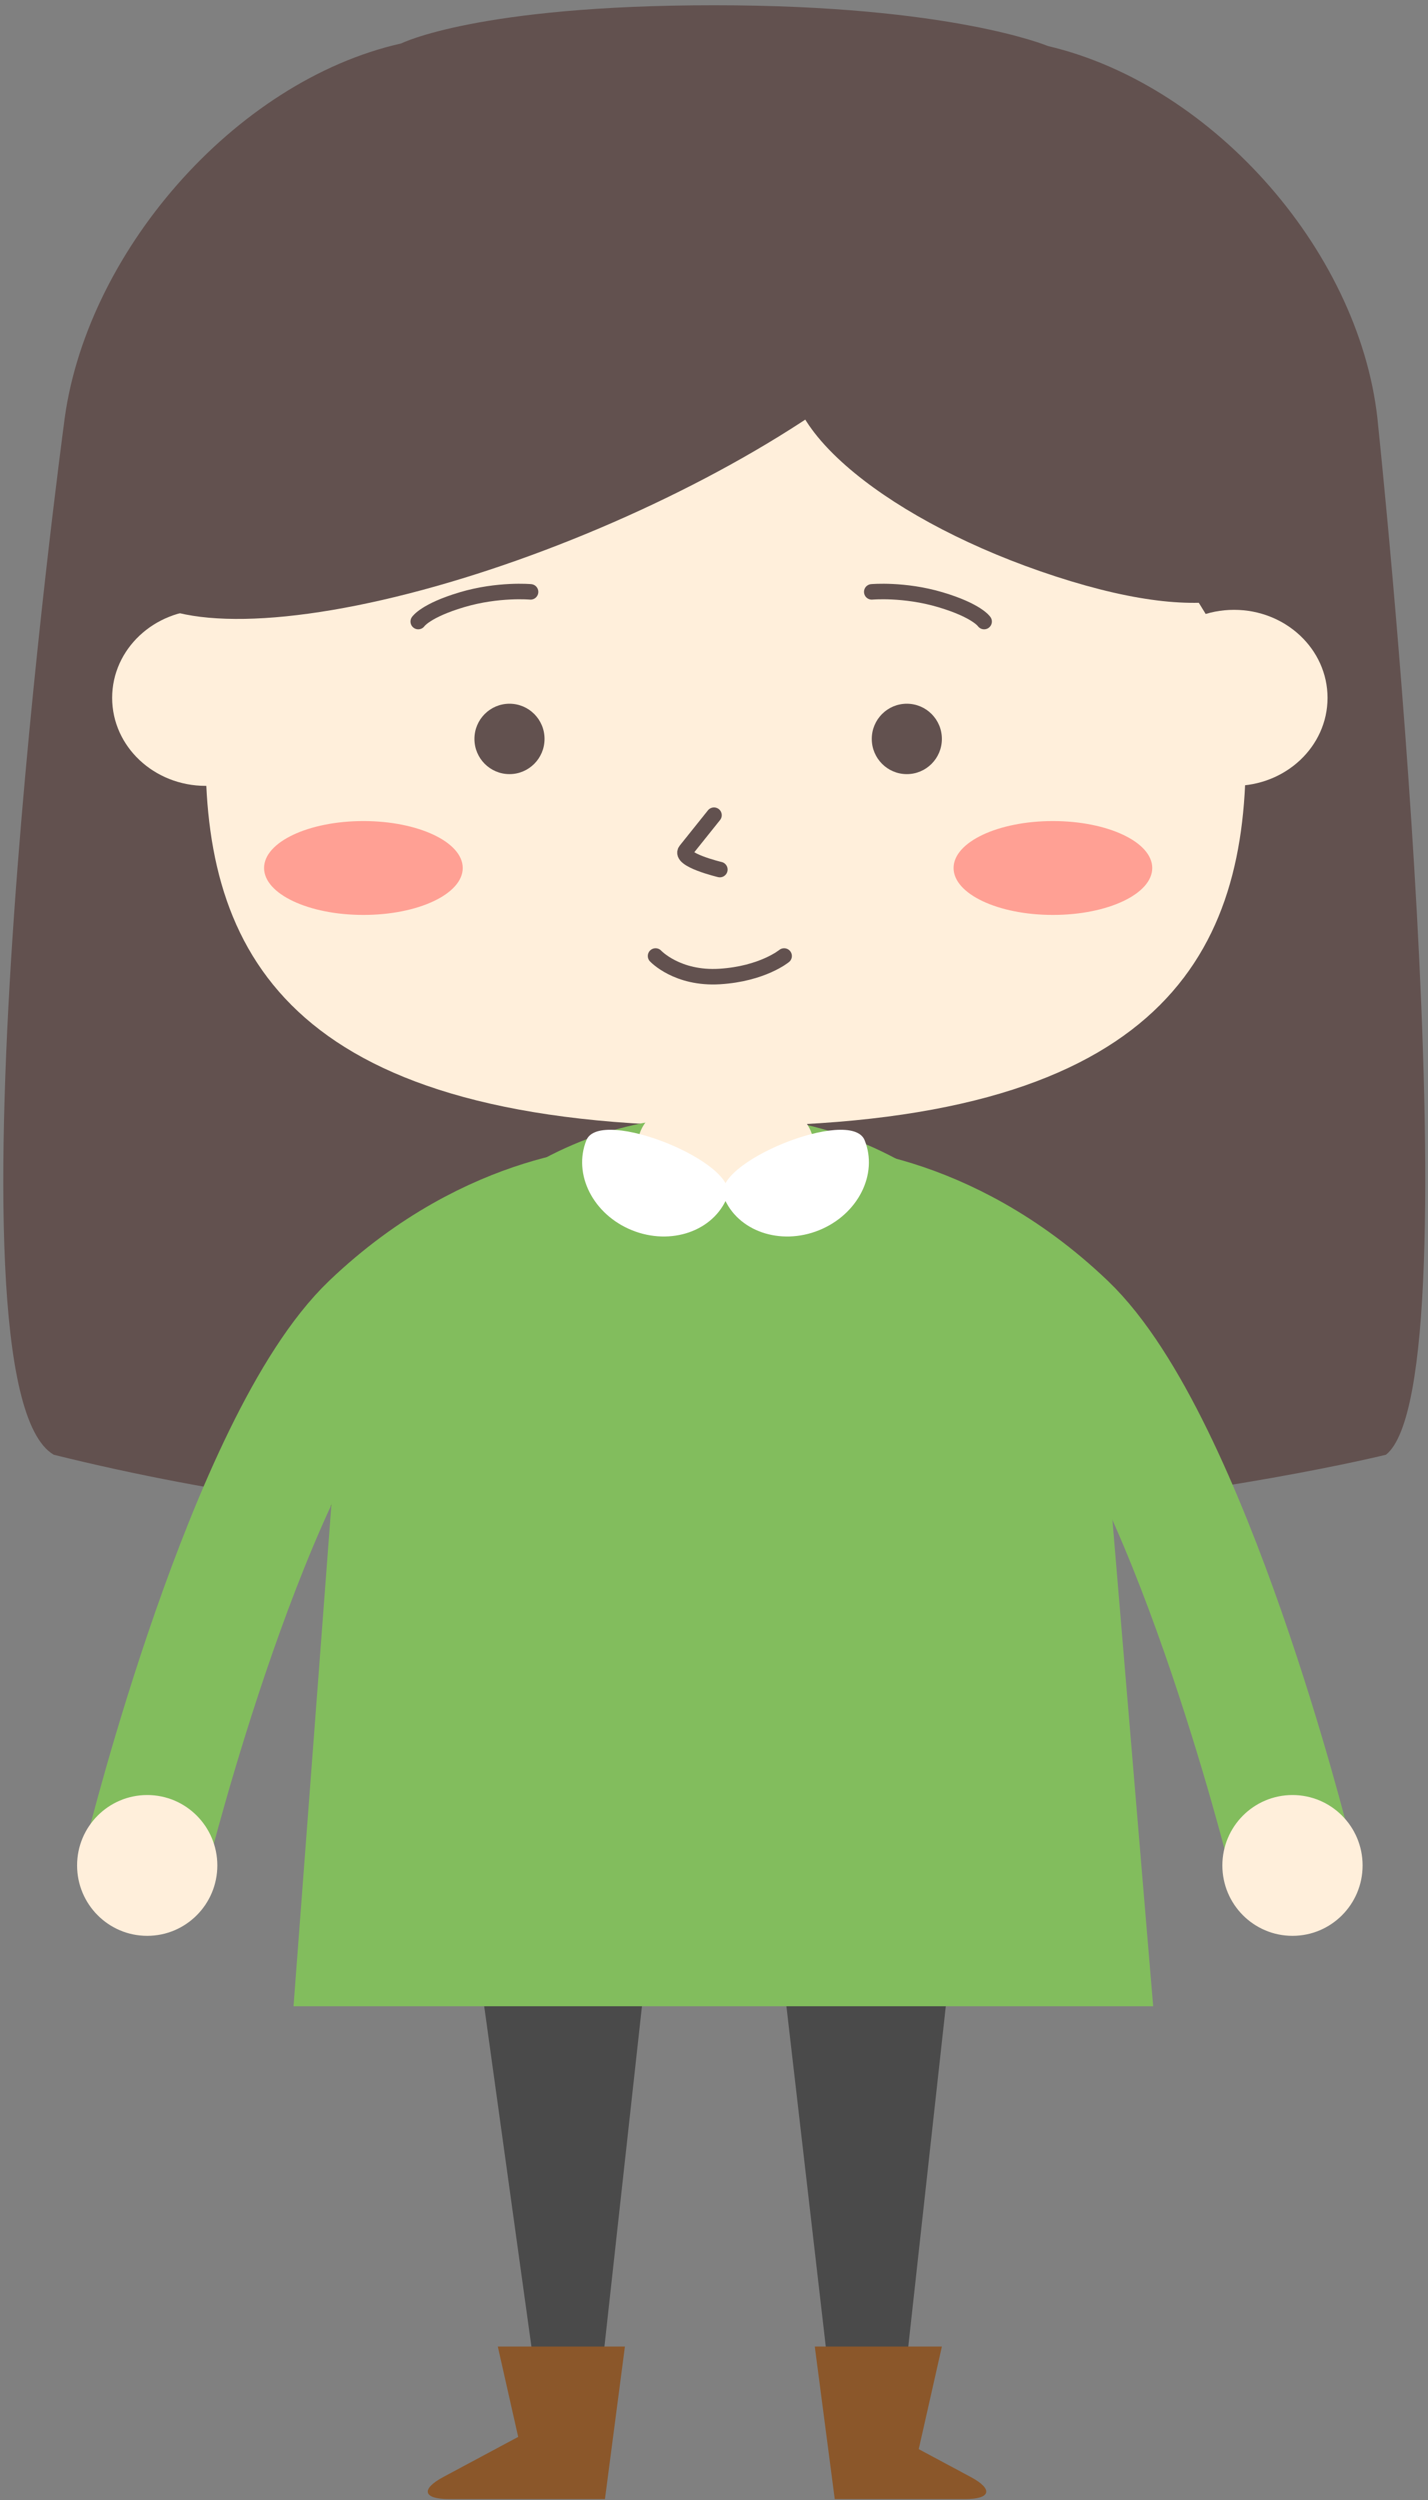 <?xml version="1.0" encoding="UTF-8" standalone="no"?>
<svg width="184px" height="322px" viewBox="0 0 184 322" version="1.1" xmlns="http://www.w3.org/2000/svg" xmlns:xlink="http://www.w3.org/1999/xlink">
    <rect x="0" y="0" width="184" height="322" fill="#808080" stroke="none"/>
    <!-- Generator: Sketch 3.7 (28169) - http://www.bohemiancoding.com/sketch -->
    <title>girl</title>
    <desc>Created with Sketch.</desc>
    <defs></defs>
    <g id="Page-1" stroke="none" stroke-width="1" fill="none" fill-rule="evenodd">
        <g id="Desktop-HD-Copy-2" transform="translate(-46, -530)">
            <g id="girl" transform="translate(46, 530)">
                <polygon id="Rectangle-6" fill="#4A4A4A" points="61.131 249.336 83.718 249.336 76.382 315.838 70.362 315.838"></polygon>
                <polygon id="Rectangle-6-Copy" fill="#4A4A4A" points="100.282 249.336 122.869 249.336 115.533 315.838 107.976 315.838"></polygon>
                <path d="M8.215,54.793 C10.773,32.854 30.148,10.44 51.695,5.596 C51.695,5.596 61.493,0.676 92.035,0.676 C122.577,0.676 135.02,5.928 135.02,5.928 C156.525,10.976 175.661,32.904 177.585,54.9 C177.585,54.9 190.525,177.89 178.585,187.369 C178.585,187.369 92.753,208.672 6.921,187.369 C-8.414,178.389 8.215,54.793 8.215,54.793 Z" id="Rectangle-1" fill="#62514F"></path>
                <g id="face" transform="translate(14.45, 49.831)" fill="#FFEFDB">
                    <path d="M79.056,95.219 C134.194,95.219 146.065,73.903 146.065,47.609 C146.065,21.315 116.064,0 79.056,0 C42.048,0 12.047,21.315 12.047,47.609 C12.047,73.903 23.917,95.219 79.056,95.219 Z" id="Oval-1"></path>
                    <ellipse id="Oval-4" cx="144.559" cy="40.052" rx="12.047" ry="11.336"></ellipse>
                    <ellipse id="Oval-4-Copy" cx="12.047" cy="40.052" rx="12.047" ry="11.336"></ellipse>
                </g>
                <g id="clothes" transform="translate(18.968, 143.538)">
                    <path d="M24.091,45.551 C25.755,23.521 44.862,3.342 66.788,0.648 C66.788,0.648 69.585,0 73.785,0 C78.871,0 80.798,0.611 80.798,0.611 C102.706,3.4 121.962,23.511 123.806,45.512 L129.62,114.867 L18.853,114.867 L24.091,45.551 Z" id="Rectangle-1-Copy" fill="#82BD5D"></path>
                    <path d="M60.964,12.091 C60.964,12.091 44.803,12.091 28.981,27.205 C13.16,42.319 0.07,94.881 0.07,94.881" id="Line-Copy-3" stroke="#82BD5D" stroke-width="16" stroke-linejoin="round"></path>
                    <path d="M86.254,12.091 C86.254,12.091 102.415,12.091 118.237,27.205 C134.058,42.319 147.148,94.881 147.148,94.881" id="Line-Copy-5" stroke="#82BD5D" stroke-width="16" stroke-linejoin="round"></path>
                </g>
                <path d="M141.222,73.319 C163.676,73.319 170.809,66.214 170.809,57.45 C170.809,48.685 163.676,41.58 141.222,41.58 C118.767,41.58 100.565,48.685 100.565,57.45 C100.565,66.214 118.767,73.319 141.222,73.319 Z" id="Oval-3" fill="#62514F" transform="translate(135.687, 57.45) rotate(18) translate(-135.687, -57.45) "></path>
                <ellipse id="Oval-2" fill="#62514F" transform="translate(70.166, 51.342) rotate(-23) translate(-70.166, -51.342) " cx="70.166" cy="51.342" rx="58.727" ry="18.137"></ellipse>
                <path d="M68.363,76.233 C68.363,76.233 64.201,75.852 59.514,77.246 C54.828,78.64 53.892,80.055 53.892,80.055" id="Line" stroke="#62514F" stroke-width="2" stroke-linecap="round"></path>
                <path d="M126.806,76.233 C126.806,76.233 122.642,75.852 117.954,77.246 C113.265,78.64 112.329,80.055 112.329,80.055" id="Line-Copy" stroke="#62514F" stroke-width="2" stroke-linecap="round" transform="translate(119.567, 78.12) scale(-1, 1) translate(-119.567, -78.12) "></path>
                <ellipse id="Oval-8" fill="#FFA094" cx="46.825" cy="111.798" rx="12.799" ry="6.046"></ellipse>
                <ellipse id="Oval-8-Copy" fill="#FFA094" cx="135.669" cy="111.798" rx="12.799" ry="6.046"></ellipse>
                <ellipse id="Oval-6" fill="#62514F" cx="65.648" cy="95.173" rx="4.517" ry="4.534"></ellipse>
                <ellipse id="Oval-6-Copy" fill="#62514F" cx="116.846" cy="95.173" rx="4.517" ry="4.534"></ellipse>
                <path d="M84.471,123.134 C84.471,123.134 87.248,126.119 92.753,125.773 C98.258,125.426 101.035,123.134 101.035,123.134" id="Line" stroke="#62514F" stroke-width="2" stroke-linecap="round"></path>
                <path d="M92,104.997 C92,104.997 89.423,108.21 88.371,109.53 C87.415,110.729 92.753,112 92.753,112" id="Line" stroke="#62514F" stroke-width="2" stroke-linecap="round"></path>
                <ellipse id="Oval-10" fill="#FFEFDB" cx="18.968" cy="240.268" rx="9.035" ry="9.068"></ellipse>
                <ellipse id="Oval-10-Copy" fill="#FFEFDB" cx="166.538" cy="240.268" rx="9.035" ry="9.068"></ellipse>
                <ellipse id="Oval-14" fill="#FFEFDB" cx="93.506" cy="147.316" rx="11.294" ry="6.801"></ellipse>
                <path d="M83.696,158.894 C89.101,158.894 93.483,155.066 93.483,150.344 C93.483,145.623 73.908,145.623 73.908,150.344 C73.908,155.066 78.29,158.894 83.696,158.894 Z" id="Oval-12" fill="#FFFFFF" transform="translate(83.696, 152.849) rotate(22) translate(-83.696, -152.849) "></path>
                <path d="M103.271,158.894 C108.677,158.894 113.059,155.066 113.059,150.344 C113.059,145.623 93.483,145.623 93.483,150.344 C93.483,155.066 97.865,158.894 103.271,158.894 Z" id="Oval-12-Copy" fill="#FFFFFF" transform="translate(103.271, 152.849) scale(-1, 1) rotate(22) translate(-103.271, -152.849) "></path>
                <g id="boot-left" transform="translate(55.107, 302.236)"></g>
                <g id="boot-right" transform="translate(115.887, 312.236) scale(-1, 1) translate(-115.887, -312.236) translate(104.387, 302.236)" fill="#8B572A">
                    <path d="M15.017,19.648 L19.829,19.648 L22.401,0 L6.023,0 L9.006,13.215 L2.313,16.798 C-0.626,18.371 -0.302,19.648 3.041,19.648 L15.017,19.648 Z" id="Combined-Shape"></path>
                </g>
                <path d="M71.483,321.884 L77.948,321.884 L80.521,302.236 L64.142,302.236 L66.769,313.872 L57.127,319.034 C54.188,320.607 54.513,321.884 57.856,321.884 L71.483,321.884 Z" id="Combined-Shape" fill="#8B572A"></path>
            </g>
        </g>
    </g>
</svg>
